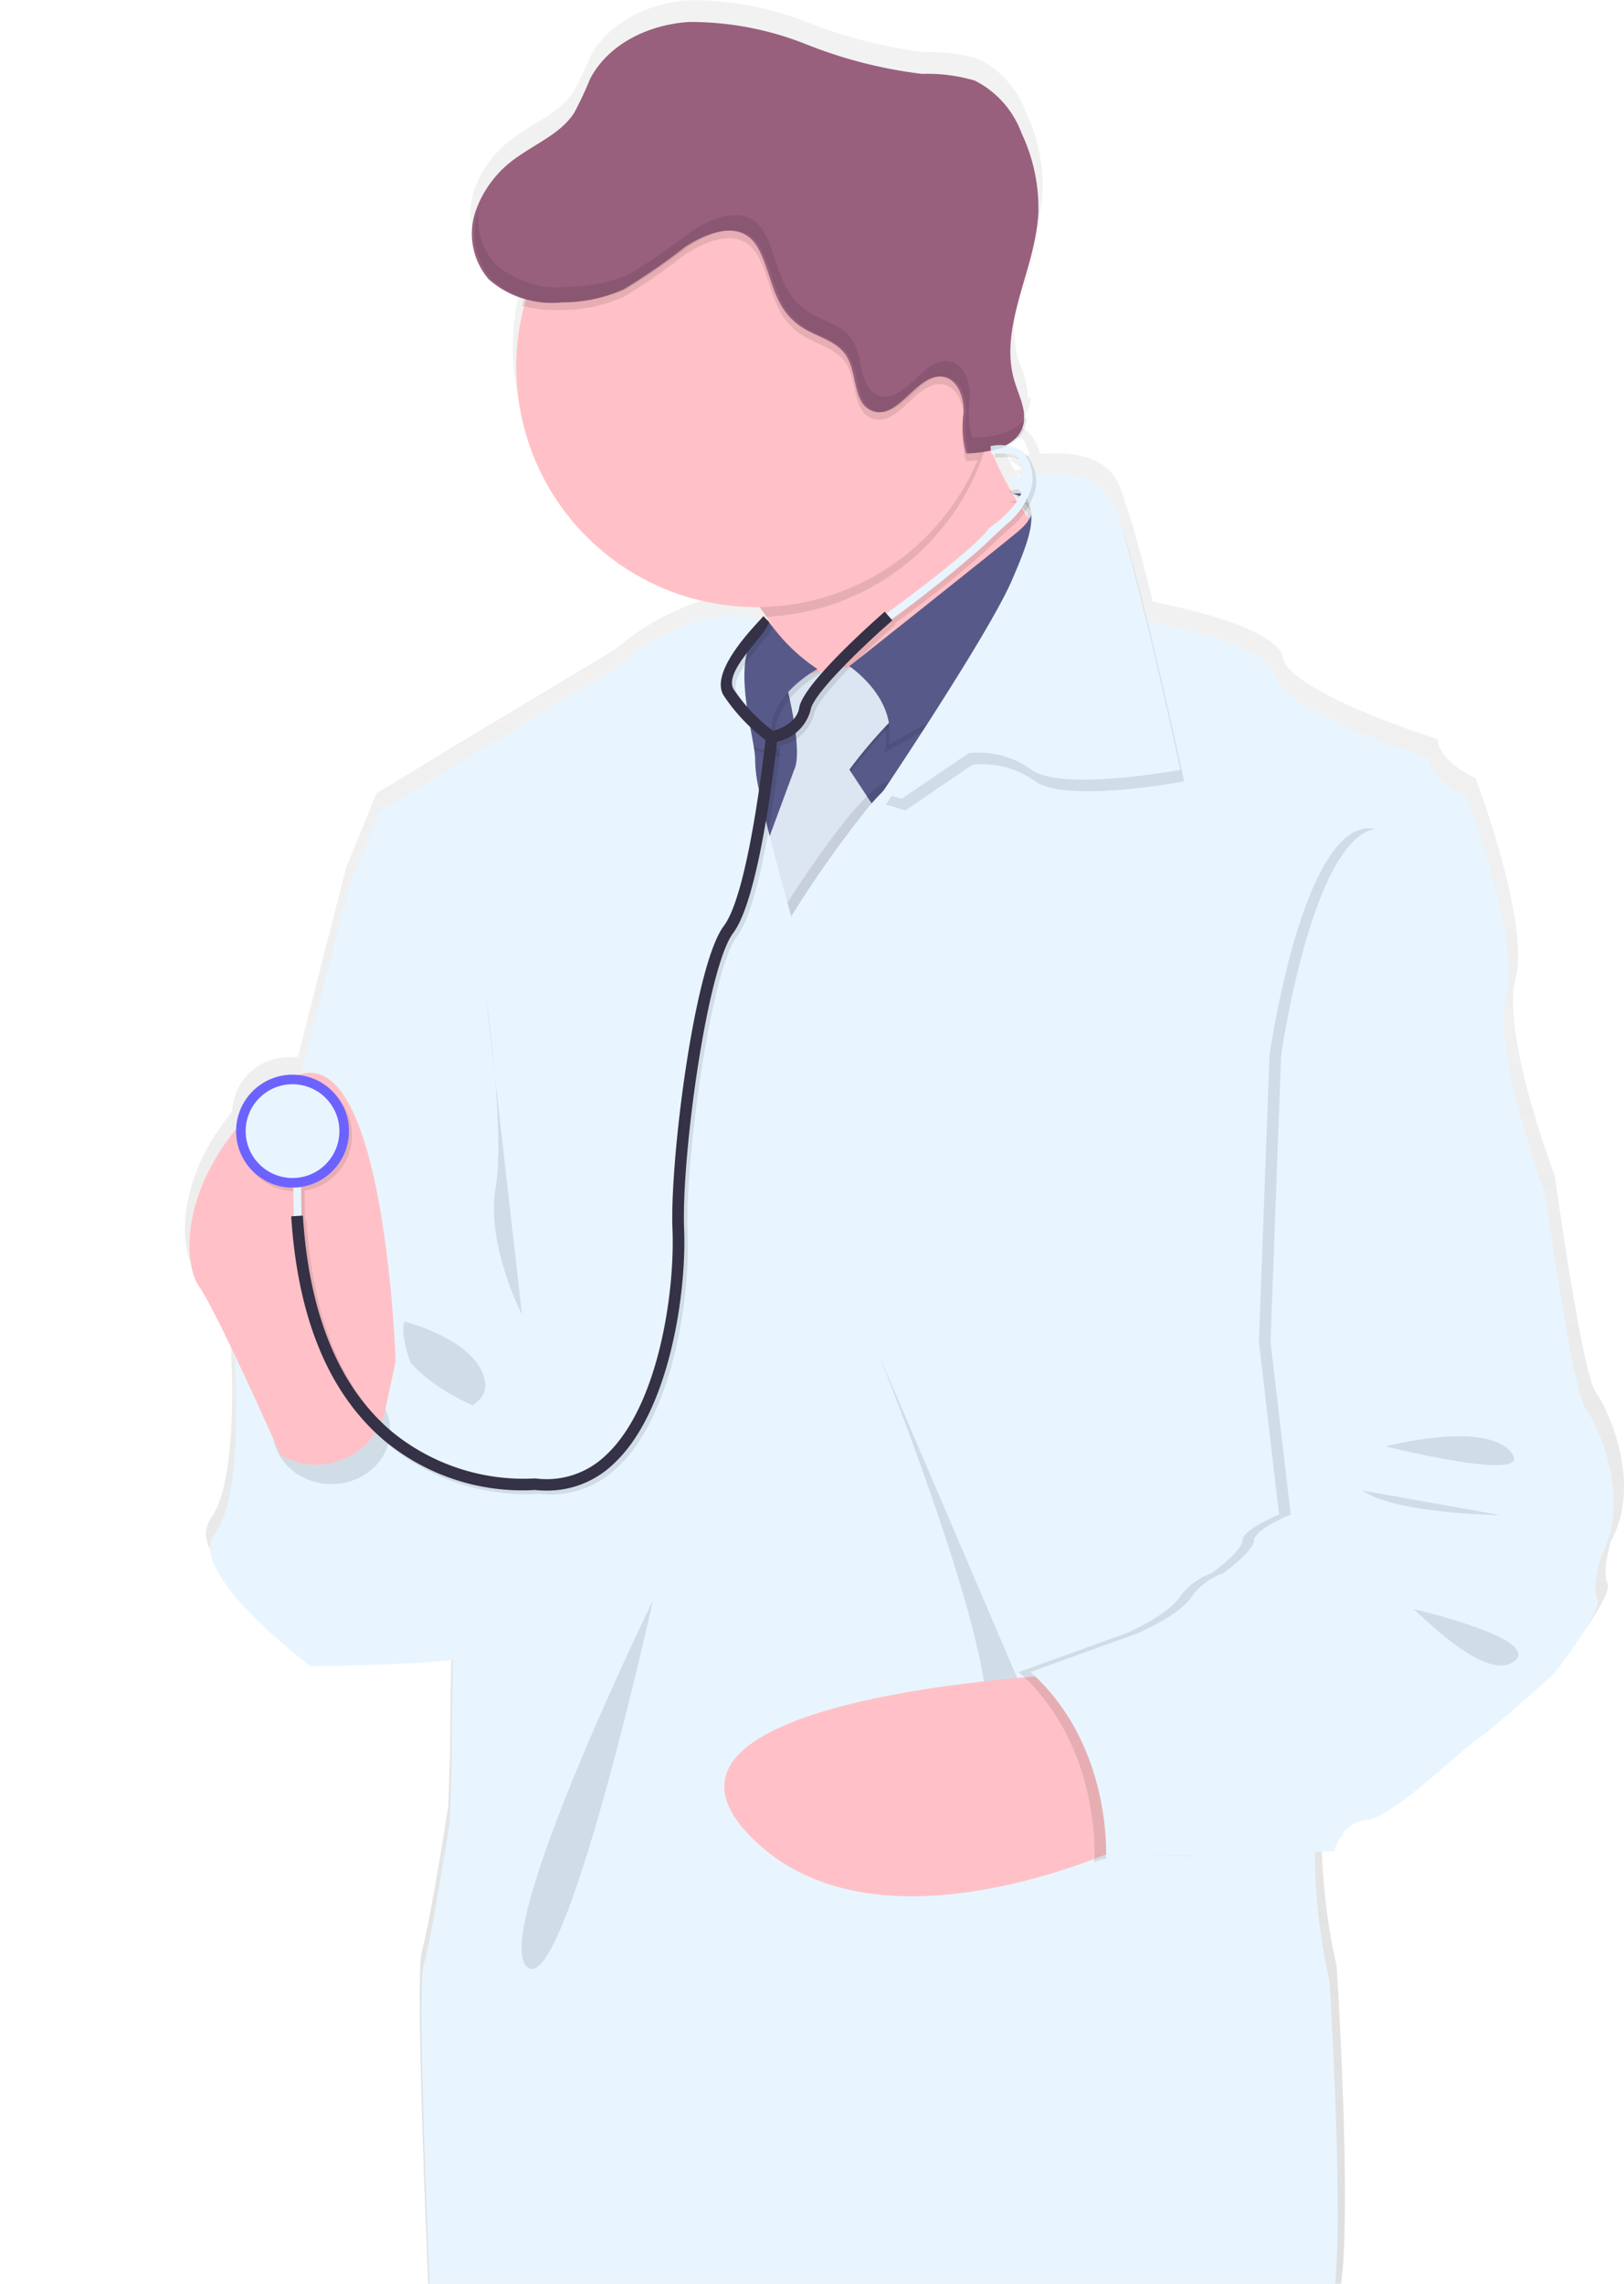 <svg xmlns="http://www.w3.org/2000/svg" xmlns:xlink="http://www.w3.org/1999/xlink" width="108.232" height="152.125" viewBox="0 0 108.232 152.125"><defs><style>.a{opacity:0.25;}.b{fill:#6c63ff;}.c{fill:url(#a);}.d{fill:url(#b);}.e{fill:#e8f5ff;}.f{fill:#ffc1c7;}.g,.l{opacity:0.1;}.h{fill:#575a89;}.i{fill:#dce6f2;}.j{fill:#99607e;}.k{fill:#353146;}.m{fill:none;}</style><linearGradient id="a" x1="0.5" y1="1" x2="0.5" gradientUnits="objectBoundingBox"><stop offset="0" stop-color="gray" stop-opacity="0.251"/><stop offset="0.54" stop-color="gray" stop-opacity="0.122"/><stop offset="1" stop-color="gray" stop-opacity="0.102"/></linearGradient><linearGradient id="b" x1="0.5" y1="1" x2="0.5" y2="0" xlink:href="#a"/></defs><g transform="translate(-73.053 -0.015)"><path class="a" d="M834.853,353.108c.21,1.555,3.646,5.708,3.646,5.708s2.218-4.908,2.008-6.468a2.853,2.853,0,1,0-5.654.76Z" transform="translate(-683.628 -293.207)"/><path class="b" d="M841.509,289.371c1.04,1.184,6.2,2.735,6.2,2.735s-.871-5.316-1.911-6.5a2.853,2.853,0,1,0-4.288,3.765Z" transform="translate(-688.448 -240.702)"/><path class="c" d="M784.44,139.262c.323-1.184.711-2.373.983-3.572C785.1,136.889,784.706,138.083,784.44,139.262Z" transform="translate(-643.042 -120.706)"/><path class="d" d="M352.22,88.617c-.027-.047-.047-.093-.068-.136h0c0-.019-.019-.035-.027-.054a1.217,1.217,0,0,1-.13.052c-.086.033-.173.064-.262.089s-.126.039-.194.054a1.132,1.132,0,0,1-.173.045l.016.035c.072-.016.142-.029.214-.049l.019.241c.082,0,.157-.012.231-.012a.955.955,0,0,1,.1,0h.389C352.3,88.8,352.255,88.7,352.22,88.617Zm39.456,62.8c-.913-1.23-2.737-14.435-2.737-14.435s-3.586-9.39-2.608-13.137-2.671-13.335-2.671-13.335-2.41-1.048-2.54-2.6c0,0-9.841-3.11-10.3-5.442-.373-1.913-6.476-3.285-8.669-3.718-.669-2.7-1.341-5.215-1.837-6.589-.134-.428-.26-.8-.377-1.088-.838-2.138-3.427-2.332-5.3-2.161a2.893,2.893,0,0,0-.445-1.017.558.558,0,0,0-.177-.27,1.031,1.031,0,0,0-.128-.093.615.615,0,0,0-.132-.167.935.935,0,0,0-.175-.124,1.164,1.164,0,0,0-.14-.064,1.867,1.867,0,0,0-.348-.1,2.864,2.864,0,0,0-.42-.054,2.556,2.556,0,0,0,.9-.655,1.868,1.868,0,0,0,.367-.676,1.991,1.991,0,0,0,.082-.637,1.649,1.649,0,0,1-.175.251,7.185,7.185,0,0,0-.634-2.593,7.671,7.671,0,0,1-.171-3.431h0c.26-1.722.906-3.464,1.343-5.217a.129.129,0,0,0,0-.029,13.546,13.546,0,0,0,.424-2.661,11.742,11.742,0,0,0-1.135-5.275,6.353,6.353,0,0,0-3.137-3.5,11.25,11.25,0,0,0-3.555-.451,30.823,30.823,0,0,1-7.8-1.971,21.237,21.237,0,0,0-7.87-1.491c-2.688.15-5.454,1.446-6.68,3.825a23.956,23.956,0,0,1-1.077,2.266c-.871,1.316-2.43,1.975-3.73,2.882A7.376,7.376,0,0,0,316.9,71.4a4.981,4.981,0,0,0-.1,2.556h0a4.578,4.578,0,0,0,.163.564A4,4,0,0,0,317.8,75.9a4.124,4.124,0,0,0,.96.744h0a5.65,5.65,0,0,0,1.419.552c-.018.058-.035.121-.054.181-.031.1-.058.194-.087.3-.064.239-.124.482-.175.727a.229.229,0,0,0,0,.052,15.876,15.876,0,0,0-.358,3.364,15.535,15.535,0,0,0,.082,1.6h0a16.2,16.2,0,0,0,15.333,14.513c.276.014.554.021.836.021h.389c.126.167.251.338.369.505s.227.338.33.505l-.282-.292h0l-.282-.259a2.291,2.291,0,0,1-.255.293,4.73,4.73,0,0,0-.562-.159h0a7.2,7.2,0,0,0-3.652.243,15.972,15.972,0,0,0-5.43,3.1l-10.362,6.22-5.605,3.409-2.019,4.937s-1.518,5.866-3.207,12.587c-.066.019-.13.039-.194.062a3.635,3.635,0,0,0-.412-.023,3.788,3.788,0,0,0-3.794,3.637c-3.359,4.082-3.549,8.163-2.76,10.037h0a2.671,2.671,0,0,0,.268.5,47.188,47.188,0,0,1,2.463,4.721c-.025.169-.041.311-.049.418a1,1,0,0,0,0,.1s.583,8.807-1.361,11.331a1.956,1.956,0,0,0,0,2.074h0c1.3,2.88,6.451,6.727,6.451,6.727s6.175-.033,9.615-.408c-.01.346-.017.69-.025,1.026-.078,3.4-.078,6.245-.078,6.245l-.128,3.563s-1.166,7.508-1.749,9.578c-.367,1.3.056,13.32.426,22.157H374.7c.715-5.228-.293-21.114-.293-21.114a41.737,41.737,0,0,1-.993-7.687.029.029,0,0,1,0-.025c0-.313,0-.618.012-.917l.441-.016.793-.027h.072s.019-.074.064-.194h0a3.713,3.713,0,0,1,.426-.849,2.107,2.107,0,0,1,1.662-1.022,4.5,4.5,0,0,0,1.887-.9.035.035,0,0,0,.016,0c2.066-1.4,4.8-3.977,5.46-4.4.912-.583,5.277-4.47,5.277-4.47s.651-.824,1.345-1.817l.025-.035c.863-1.244,1.78-2.731,1.555-3.2-.389-.84.26-2.847.26-2.847C394.737,157.57,392.589,152.652,391.675,151.422ZM354.091,91.64a.778.778,0,0,1,.035.179c-.049-.064-.1-.132-.146-.194l-.047-.062-.033-.047.074-.1v.014h0A.676.676,0,0,1,354.091,91.64Zm-.653-1.722c-.212.043-.379.082-.488.111-.138-.245-.27-.49-.389-.739A5.634,5.634,0,0,1,353.438,89.918Zm-.365.307a.039.039,0,0,1,0-.012l.016.012h0c.08.052.157.1.229.155h0c.064.047.122.091.181.138a1.862,1.862,0,0,1-.124.194c-.068-.107-.132-.21-.194-.317A.7.7,0,0,1,353.073,90.225Zm-1.166-2.4a5.75,5.75,0,0,1,1.129,0h0a.856.856,0,0,1,.146.017h0a1.616,1.616,0,0,1,.309.08,2.258,2.258,0,0,1,.41,1.09l-.1.016-.1.019c-.194.033-.389.066-.54.1l-.194.041c-.258.056-.408.1-.414.1-.025-.052-.05-.1-.078-.152-.043-.084-.087-.169-.126-.253s-.089-.179-.13-.266c-.027-.047-.047-.093-.068-.136h0c0-.019-.019-.035-.027-.054a.474.474,0,0,1-.029-.064c-.119-.241-.227-.482-.332-.719-.012-.023-.021-.049-.031-.072l.148-.01v.051Zm.313.791c-.027-.047-.047-.093-.068-.136h0c0-.019-.019-.035-.027-.054a1.217,1.217,0,0,1-.13.052c-.086.033-.173.064-.262.089s-.126.039-.194.054l-.173.045.016.035c.072-.016.142-.029.214-.049l.019.241c.082,0,.157-.012.231-.012h.494C352.3,88.8,352.255,88.7,352.22,88.617Z" transform="translate(-212.268 -58.66)"/><path class="e" d="M522.158,355.324l-1.166.515s-7.6,29.531-7.6,31.918,16.119,15.668,16.119,15.668l2.515-16.976S528.412,347.52,522.158,355.324Z" transform="translate(-424.674 -296.819)"/><path class="f" d="M685.854,215.425l-6.735-3.514a13.491,13.491,0,0,0-1.975-4.5,10.023,10.023,0,0,0-3.928-3.549c-4.126-1.85,17.454-11.563,17.454-11.563a35.124,35.124,0,0,0,1.2,3.44c1.112,2.744,2.956,6.293,5.333,7.3C701.244,204.765,685.854,215.425,685.854,215.425Z" transform="translate(-553.013 -166.313)"/><path class="g" d="M691.869,195.74a16.089,16.089,0,0,1-14.725,11.672,10.023,10.023,0,0,0-3.928-3.549c-4.126-1.85,17.454-11.563,17.454-11.563A35.075,35.075,0,0,0,691.869,195.74Z" transform="translate(-553.013 -166.313)"/><path class="f" d="M641.179,118.135a16,16,0,1,1-4.688-11.389A16.08,16.08,0,0,1,641.179,118.135Z" transform="translate(-501.717 -93.612)"/><path class="h" d="M628.985,229.883,624.6,240.114l-3.868,6.791H608.351l-3.611-9.285,1.464-9.629h9.456l6.1-.344,2.062-.688,1.329.754Z" transform="translate(-487.202 -182.836)"/><path class="g" d="M734.662,230.46s2.735.583.286,2.591-10.9,8.393-10.9,8.393,2.968,2.643,2.354,5.74l9.833-5.481,1.749-8.77S738.182,230.3,734.662,230.46Z" transform="translate(-594.389 -197.051)"/><path class="g" d="M699.97,287l-6.255,1.032s1.291,4.772.645,6.126a.917.917,0,0,0-.049.13l-2.552,6.9,1.913,5.417,6.62-9.028-2.257-3.417a31.449,31.449,0,0,1,3.8-4.257C703.259,288.806,699.97,287,699.97,287Z" transform="translate(-568.375 -242.607)"/><path class="i" d="M699.97,285.63l-6.255,1.03s1.291,4.772.645,6.126a.917.917,0,0,0-.049.13l-2.552,6.9,1.913,5.417,6.62-9.034-2.257-3.417a31.446,31.446,0,0,1,3.8-4.257C703.258,287.428,699.97,285.63,699.97,285.63Z" transform="translate(-568.375 -241.504)"/><path class="h" d="M734.924,227.81s2.735.583.284,2.591-11.158,8.908-11.158,8.908,3.225,2.128,2.612,5.223l9.833-5.479,1.749-8.77S738.439,227.647,734.924,227.81Z" transform="translate(-594.389 -194.916)"/><path class="g" d="M667.9,273.18a12.313,12.313,0,0,0,3.23,3.127s-4.385,2.332-2.707,5.611l-6.707-1.749-1.032-3.224Z" transform="translate(-543.336 -231.473)"/><path class="h" d="M666.575,271.86a12.311,12.311,0,0,0,3.23,3.127s-4.385,2.321-2.707,5.609l-6.705-1.749-1.032-3.223Z" transform="translate(-542.273 -230.41)"/><path class="g" d="M685.925,291.669,681.54,301.9l-3.86,6.791H665.291l-3.611-9.285,1.462-9.629h2.63c-.043,2.247.777,4.886.725,5.868-.089,1.613,2.406,10.317,2.406,10.317s5.222-8.447,7.285-9.2c1.3-.472,4.043-4.4,5.907-7.263Z" transform="translate(-544.142 -244.621)"/><path class="e" d="M615.295,329.589l-.445.56s3.224,16.185,2.332,19.86a10.434,10.434,0,0,0-.259,2.017v.029a38.911,38.911,0,0,0,.972,8.593s.9,14.305.389,20.188H557.911c-.354-8.7-.735-19.971-.389-21.22.583-2.062,1.749-9.543,1.749-9.543l.128-3.545s0-3.427.1-7.244c.045-1.716.111-3.518.206-5.116a27.018,27.018,0,0,1,.529-4.535,10,10,0,0,0,.249-1.92,1,1,0,0,1,.012-.185c0-.194.019-.4.027-.62v-.194c.037-1.252.023-2.737-.018-4.276v-.255c-.033-1.154-.082-2.332-.136-3.452-.169-3.5-.389-6.457-.389-6.457l-7.415-24.567,2-4.921,5.545-3.4,10.253-6.19c5-4.111,8.293-3.617,9.549-3.166a3.317,3.317,0,0,1,.358.146c.039.019.07.035.1.053a.824.824,0,0,1,.115.066h0a2.367,2.367,0,0,0-.871.717,3.171,3.171,0,0,0-.538,1.166,5.421,5.421,0,0,0-.138.795c-.025.282-.035.573-.035.867a15.03,15.03,0,0,0,.165,1.922v.043c.064.455.144.9.222,1.318a.083.083,0,0,0,0,.021c.089.488.179.939.239,1.327.012.07.021.134.031.194a4.447,4.447,0,0,1,.06.777,9.443,9.443,0,0,0,.253,1.866c.051.257.109.531.173.816.087.389.183.812.286,1.244.056.237.117.482.179.725.023.1.049.194.072.293l.039.154c.414,1.646.863,3.285,1.139,4.276.163.583.266.943.266.943a72.563,72.563,0,0,1,5.263-7.427c.035-.039.066-.076.1-.111.231-.266.459-.509.676-.723a3.994,3.994,0,0,1,1.248-.937,1.365,1.365,0,0,0,.212-.1c.956-.542,2.5-2.511,3.944-4.573.142-.194.28-.406.42-.606.321-.463.632-.927.925-1.372.226-.34.441-.671.645-.985.972-1.512,1.656-2.639,1.656-2.639l1.349-.06.235-.012h.157l6.124-.284s.264.045.7.132a.124.124,0,0,1,.072.016c2.173.431,8.21,1.8,8.579,3.693.451,2.321,10.188,5.417,10.188,5.417.128,1.555,2.513,2.579,2.513,2.579s3.611,9.543,2.645,13.283c-.954,3.693,2.484,12.828,2.575,13.085h0l-.659.832Z" transform="translate(-456.239 -228.701)"/><path class="g" d="M744.715,225.3s5.961-1.691,7.316,1.79,4.385,17.539,4.385,17.539-7.868,1.483-9.93,0a5.942,5.942,0,0,0-4.192-1.1l-4.449,3.03-1.314-.389s7.117-10.581,8.665-14.177S747.265,226.793,744.715,225.3Z" transform="translate(-604.444 -192.567)"/><path class="e" d="M743.417,221.3s5.965-1.691,7.326,1.79,4.385,17.539,4.385,17.539-7.866,1.483-9.93,0a5.936,5.936,0,0,0-4.19-1.1l-4.453,3.03-1.314-.389S742.358,231.591,743.9,228,745.967,222.8,743.417,221.3Z" transform="translate(-603.404 -189.345)"/><path class="g" d="M571.152,511.55s4.449,1.1,5.289,3.611-3.289,2.579-3.289,2.579S570.637,513.292,571.152,511.55Z" transform="translate(-471.153 -423.513)"/><path class="g" d="M620.4,607.09s-10.9,22.311-8.381,24.439S620.4,607.09,620.4,607.09Z" transform="translate(-503.829 -500.484)"/><path class="g" d="M734,522.5s8.706,21.671,6.964,25.018,3.74,0,3.74,0Z" transform="translate(-602.406 -432.335)"/><path class="f" d="M703.546,632.64s-29.4,1.419-20.826,10.575,26.179.389,26.179.389Z" transform="translate(-559.829 -521.068)"/><path class="g" d="M643.411,118.144a16,16,0,0,1-1.219,6.146c-.27.031-.54.051-.8.062a6.511,6.511,0,0,1-.173-2.777c.008-.939-.338-2.043-1.242-2.3-1.8-.507-3.046,2.861-4.822,2.253-1.361-.463-1-2.527-1.788-3.718-.62-.943-1.862-1.209-2.828-1.8-2.054-1.261-1.992-3.279-2.947-5.188-1-2-3.11-1.409-4.943-.229a39.91,39.91,0,0,1-4.082,2.816,10.1,10.1,0,0,1-4.165.88,9.152,9.152,0,0,1-2.612-.276,16.08,16.08,0,0,1,31.619,4.126Z" transform="translate(-503.949 -93.621)"/><path class="j" d="M608.872,81.106a40.76,40.76,0,0,1-4.082,2.818,10.126,10.126,0,0,1-4.165.879,6.332,6.332,0,0,1-4.828-1.532,4.657,4.657,0,0,1-.9-4.49,7.291,7.291,0,0,1,2.886-3.718c1.308-.919,2.826-1.555,3.693-2.871a23.2,23.2,0,0,0,1.061-2.257c1.219-2.369,3.959-3.652,6.608-3.811a20.776,20.776,0,0,1,7.8,1.485,30.779,30.779,0,0,0,7.728,1.973,11.02,11.02,0,0,1,3.518.449,6.391,6.391,0,0,1,3.11,3.5,11.7,11.7,0,0,1,1.123,5.248c-.163,3.843-2.7,7.613-1.586,11.294.3.982.849,1.988.554,2.97-.432,1.432-2.28,1.759-3.775,1.827a6.512,6.512,0,0,1-.173-2.777c.008-.937-.338-2.043-1.24-2.3-1.8-.5-3.048,2.859-4.82,2.253-1.351-.465-1-2.527-1.786-3.718-.62-.945-1.864-1.209-2.828-1.8-2.054-1.261-1.992-3.279-2.947-5.188C612.82,79.333,610.707,79.924,608.872,81.106Z" transform="translate(-490.166 -64.645)"/><path class="e" d="M507.995,512.042l-1.483.517s.583,8.77-1.361,11.285,6.383,8.768,6.383,8.768,11.413-.064,11.736-.972-.583-16.249-.583-16.249S516.56,513,517.075,509.2c0,0-1.87,8.962-4.641,8.575S506.515,515.074,507.995,512.042Z" transform="translate(-417.799 -421.62)"/><ellipse class="g" cx="3.913" cy="3.578" rx="3.913" ry="3.578" transform="translate(91.229 91.712)"/><path class="f" d="M511.508,445.527s-.777-23.728-7.545-18.441-6.834,11.609-5.545,13.477,5.421,11.219,5.421,11.219h0a4.729,4.729,0,0,0,7-3.11Z" transform="translate(-412.088 -354.846)"/><path class="g" d="M567.649,213.352a.57.57,0,0,0-.175-.268,3.018,3.018,0,0,0-2.138-.319l.045.513c1.446-.124,1.732.163,1.769.212v.049l.045.064a2.169,2.169,0,0,1,.389,1.71c-.317,1.584-2.262,2.845-2.282,2.859l-.047.027-.029.045c-.84,1.246-5.588,4.762-6.83,5.672l-.109-.124c-.556.482-5.442,4.76-5.707,6.4-.171,1.028-1.329,1.427-1.749,1.537a10.984,10.984,0,0,1-2.63-2.764c-.7-1.207,2.122-3.563,2.371-4.482l-.389-.4c-.041.148-3.668,3.537-2.659,5.269a11.539,11.539,0,0,0,2.8,2.972c-.165,1.5-1.193,10.311-2.773,12.4-1.963,2.595-3.613,15.671-3.431,20.237.161,4.056-.9,11.718-4.435,15.009a5.67,5.67,0,0,1-4.678,1.555h-.085a13.8,13.8,0,0,1-9.493-3.11c-3.528-2.968-5.526-7.811-5.942-14.4H519.4l-.035-1.918a3.741,3.741,0,1,0-.558.045h.043l.035,1.907-.171.012c.428,6.8,2.527,11.835,6.22,14.943a14.383,14.383,0,0,0,10.031,3.283,7.216,7.216,0,0,0,.777.043,6.375,6.375,0,0,0,4.47-1.8c3.726-3.469,4.859-11.413,4.682-15.607-.194-4.838,1.537-17.444,3.275-19.74,1.7-2.253,2.735-11.03,2.915-12.731a2.926,2.926,0,0,0,2.247-2.138c.171-1.026,3.434-4.188,5.442-5.94l-.06-.07a75.652,75.652,0,0,0,6.107-4.875c.517-.5,1.03-.991,1.567-1.464a5.015,5.015,0,0,0,1.681-2.552A2.653,2.653,0,0,0,567.649,213.352Z" transform="translate(-426.012 -182.774)"/><path class="k" d="M683.1,278.177a11.893,11.893,0,0,1-2.987-3.11c-1.007-1.732,2.62-5.12,2.659-5.267l.389.4c-.247.917-3.071,3.275-2.369,4.48a11.3,11.3,0,0,0,2.766,2.867Z" transform="translate(-558.846 -228.75)"/><path class="e" d="M735.5,223.221l-.3-.418c.062-.045,6.167-4.461,7.129-5.889l.031-.043.045-.029c.019-.014,1.965-1.273,2.282-2.859a2.156,2.156,0,0,0-.389-1.708l-.045-.066v-.047c-.039-.051-.325-.336-1.771-.212l-.045-.515a3.016,3.016,0,0,1,2.138.319.583.583,0,0,1,.177.27,2.655,2.655,0,0,1,.439,2.062,4.986,4.986,0,0,1-1.681,2.552c-.535.472-1.049.972-1.565,1.464A81.676,81.676,0,0,1,735.5,223.221Z" transform="translate(-603.372 -181.703)"/><rect class="e" width="0.515" height="3.131" transform="translate(92.591 78.653) rotate(-1.05)"/><circle class="b" cx="3.761" cy="3.761" r="3.761" transform="translate(88.788 71.596)"/><circle class="e" cx="3.123" cy="3.123" r="3.123" transform="translate(89.425 72.233)"/><path class="k" d="M549.688,326.85a7.192,7.192,0,0,1-.777-.041,14.4,14.4,0,0,1-10.031-3.283c-3.693-3.11-5.788-8.136-6.22-14.945l.777-.049c.416,6.589,2.414,11.434,5.944,14.4a13.858,13.858,0,0,0,9.491,3.11h.086a5.681,5.681,0,0,0,4.68-1.555c3.536-3.291,4.595-10.952,4.433-15.009-.194-4.569,1.456-17.646,3.421-20.239,1.72-2.272,2.787-12.513,2.8-12.616l.029-.292.288-.051c.018,0,1.7-.319,1.907-1.574.272-1.637,5.151-5.914,5.7-6.4l.507.583c-2.016,1.749-5.279,4.914-5.442,5.942a2.918,2.918,0,0,1-2.245,2.138c-.194,1.7-1.219,10.478-2.915,12.731-1.738,2.3-3.469,14.9-3.275,19.74.167,4.194-.954,12.14-4.68,15.607A6.377,6.377,0,0,1,549.688,326.85Z" transform="translate(-440.199 -227.55)"/><g class="l" transform="translate(104.682 13.862)"><path d="M783,146.387c.319-1.178.7-2.363.972-3.557C783.651,144.029,783.264,145.209,783,146.387Z" transform="translate(-746.564 -140.321)"/><path d="M628.72,145.242a6.513,6.513,0,0,1-.173-2.777c.008-.937-.338-2.033-1.24-2.3-1.8-.5-3.048,2.861-4.82,2.253-1.361-.465-1-2.527-1.786-3.718-.62-.945-1.862-1.209-2.826-1.8-2.056-1.261-1.994-3.279-2.947-5.188-1-2-3.11-1.411-4.945-.229A40.473,40.473,0,0,1,605.9,134.3a10.126,10.126,0,0,1-4.165.879,6.337,6.337,0,0,1-4.828-1.532,4.513,4.513,0,0,1-1.063-3.732c-.033.091-.062.183-.091.274a4.67,4.67,0,0,0,.9,4.49,6.345,6.345,0,0,0,4.828,1.532,10.135,10.135,0,0,0,4.167-.879,39.92,39.92,0,0,0,4.082-2.818c1.835-1.182,3.946-1.773,4.945.229.952,1.909.892,3.926,2.947,5.188.972.583,2.206.855,2.828,1.8.777,1.2.433,3.254,1.786,3.718,1.771.606,3.015-2.756,4.818-2.253.9.253,1.25,1.361,1.24,2.3a6.545,6.545,0,0,0,.173,2.777c1.495-.068,3.343-.389,3.776-1.827a2.093,2.093,0,0,0,.082-.636C631.69,144.9,630.065,145.181,628.72,145.242Z" transform="translate(-595.536 -129.92)"/></g><path class="g" d="M814.175,364.395l2.257,2.387s1.806,13.153,2.708,14.383,3.032,6.124,1.032,9.8c0,0-.645,2-.258,2.838s-2.9,5.03-2.9,5.03-4.321,3.868-5.224,4.449-5.673,5.223-7.285,5.287-2.138,2.064-2.138,2.064l-9.092.323s-5.022-.262-6.115.447c0,0,.583-7.673-5.028-12.7l7.156-2.579s2.709-1.166,3.547-2.385a4.379,4.379,0,0,1,2.138-1.611s2-1.419,2.062-2.192,2.443-1.722,2.443-1.722l-1.347-11.5.709-19.086s2.257-15.992,7.028-15.088S814.175,364.395,814.175,364.395Z" transform="translate(-641.181 -287.32)"/><path class="e" d="M818.175,364.395l2.257,2.387s1.806,13.153,2.707,14.383,3.032,6.124,1.032,9.8c0,0-.643,2-.257,2.838s-2.9,5.03-2.9,5.03-4.321,3.868-5.224,4.449-5.674,5.223-7.285,5.287-2.138,2.064-2.138,2.064l-9.092.323s-5.026-.262-6.115.447c0,0,.583-7.673-5.028-12.7l7.156-2.579s2.709-1.166,3.547-2.385a4.379,4.379,0,0,1,2.138-1.611s2-1.419,2.062-2.192,2.443-1.722,2.443-1.722l-1.347-11.5.709-19.086s2.257-15.992,7.028-15.088S818.175,364.395,818.175,364.395Z" transform="translate(-644.403 -287.32)"/><path class="g" d="M907.84,551.557s6.641-1.749,8.383.389S907.84,551.557,907.84,551.557Z" transform="translate(-742.458 -455.201)"/><path class="g" d="M899.88,569.44c2.256,1.58,9.22,1.644,9.22,1.644Z" transform="translate(-736.045 -470.151)"/><path class="g" d="M917.46,610.08c.194.064,4.787,4.966,6.715,3.483S917.46,610.08,917.46,610.08Z" transform="translate(-750.208 -502.893)"/><path class="g" d="M599.22,398.42s1.349,9.287.684,13.069,1.761,8.468,1.761,8.468Z" transform="translate(-493.822 -332.371)"/><path class="m" d="M434.428,741.85s-2.622,5.331-1.2,4.987S434.428,741.85,434.428,741.85Z" transform="translate(-359.751 -609.051)"/></g></svg>